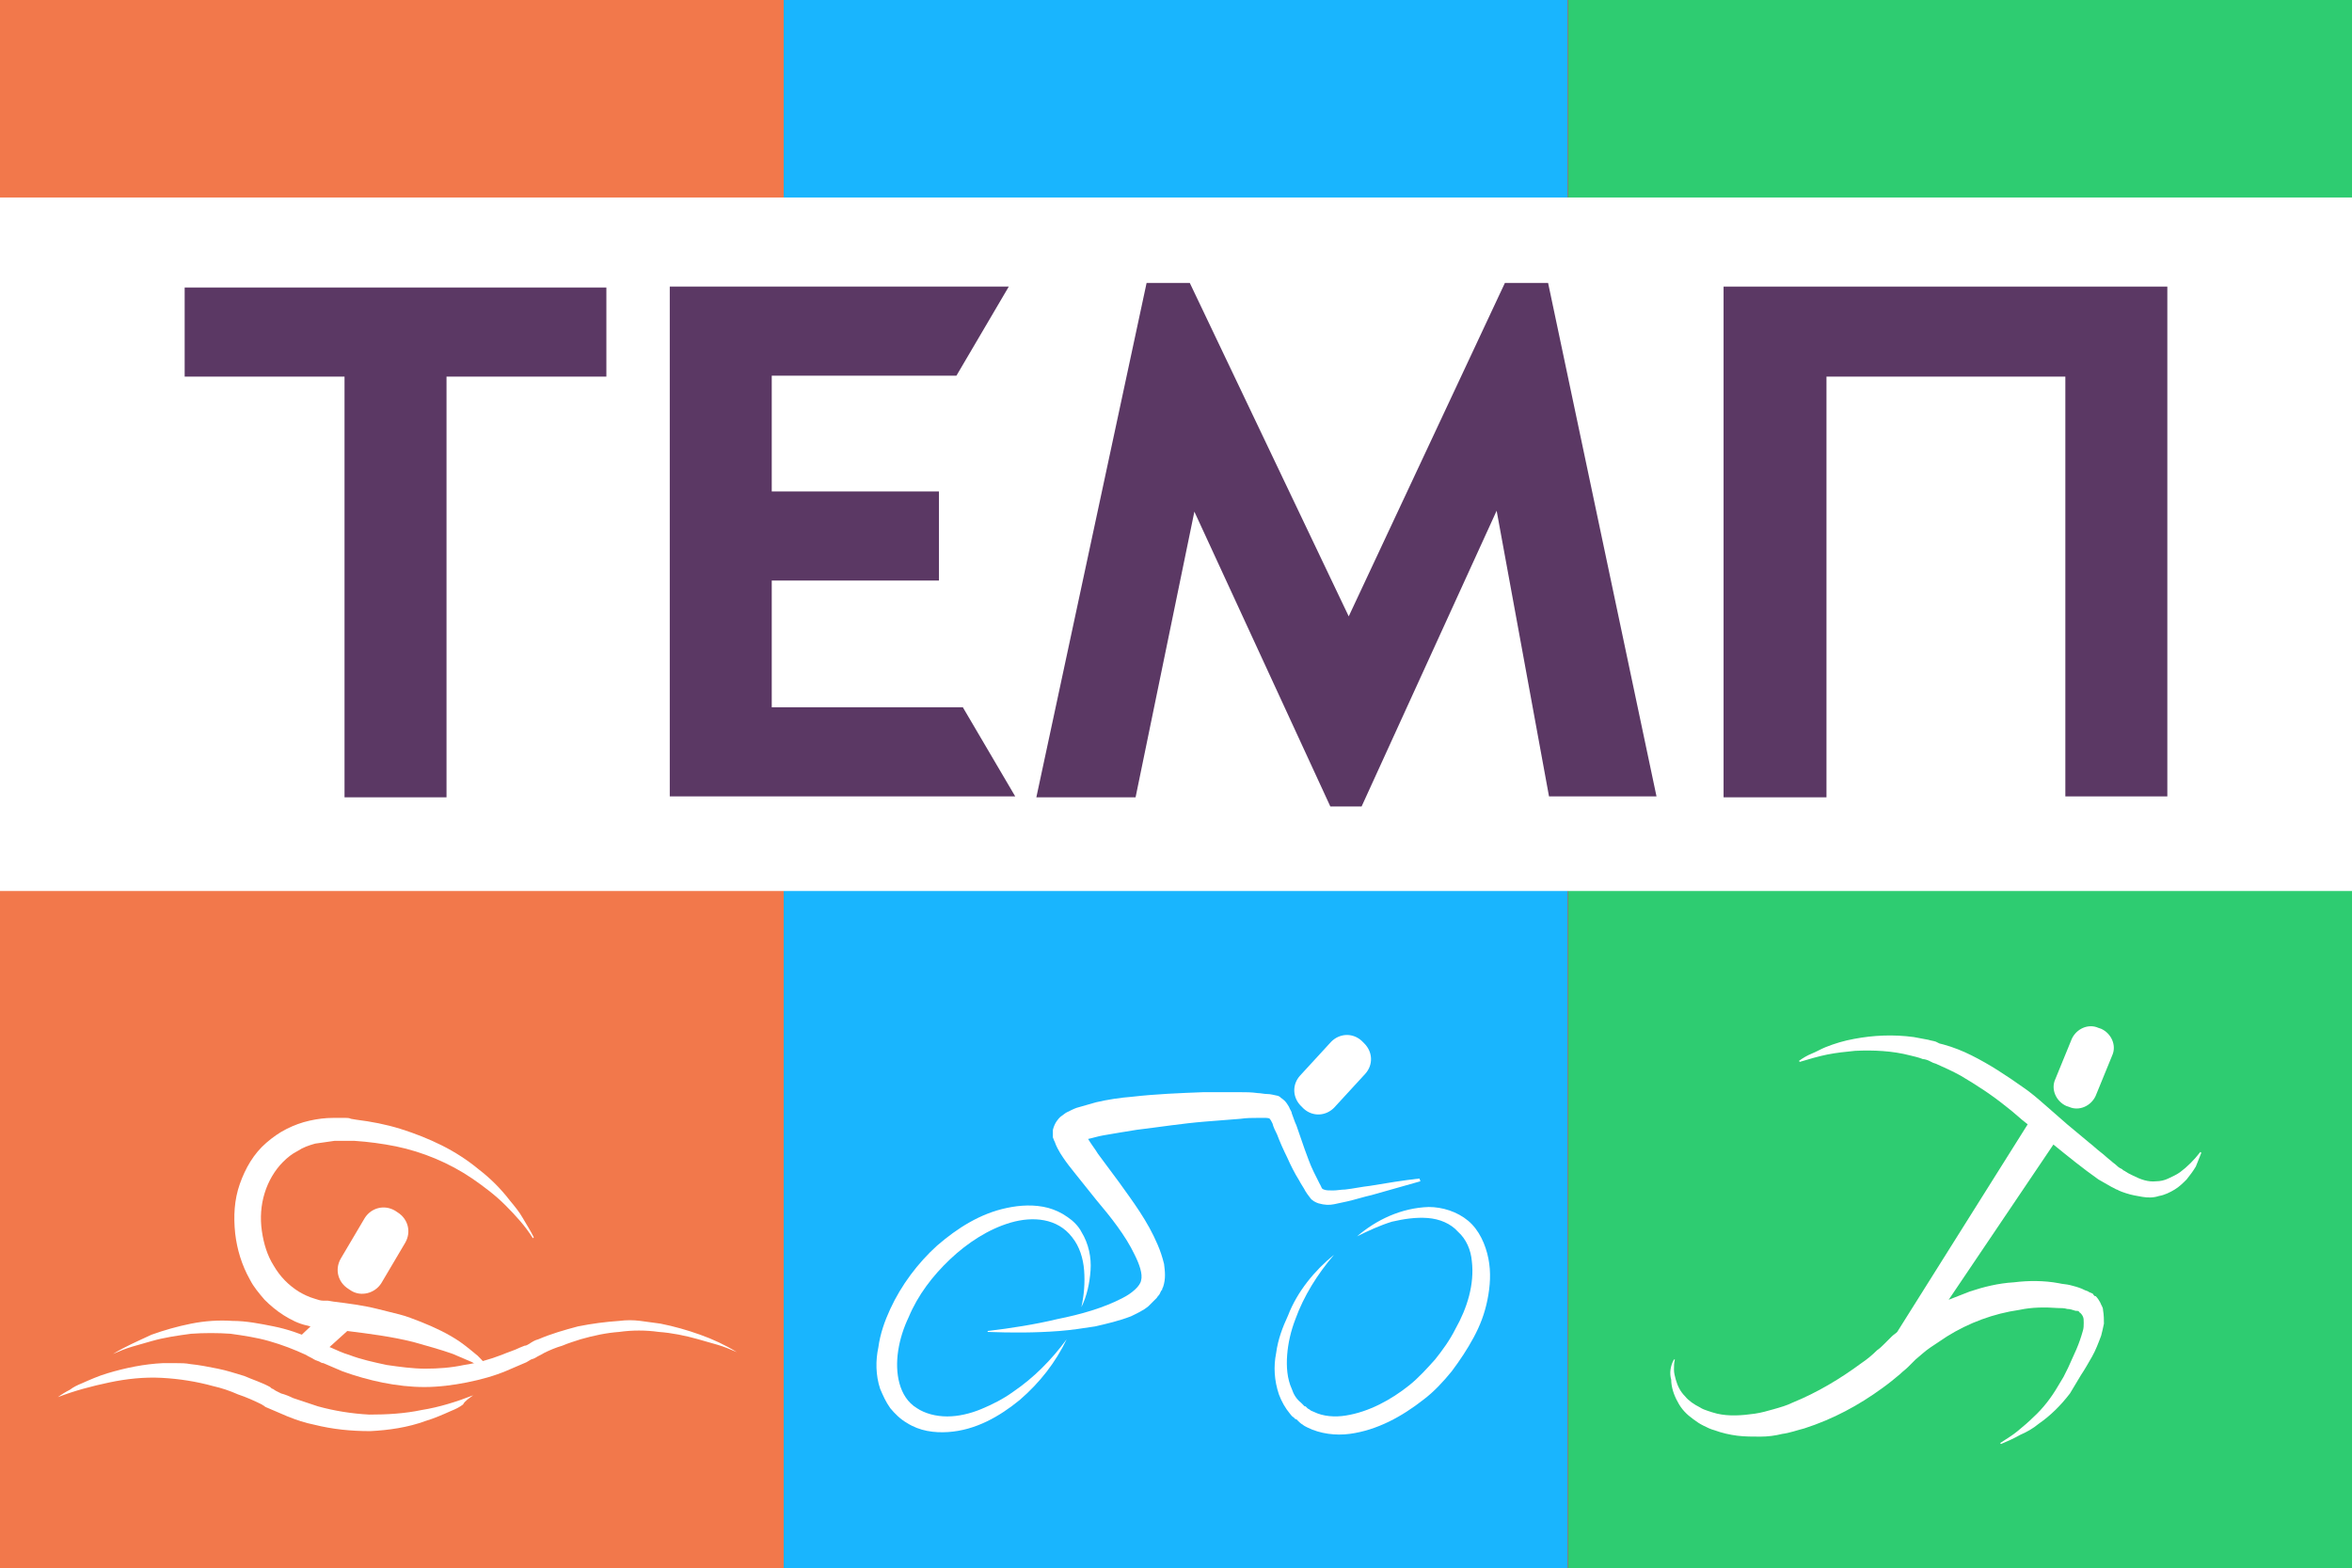 <?xml version="1.0" encoding="utf-8"?>
<!-- Generator: Adobe Illustrator 19.0.1, SVG Export Plug-In . SVG Version: 6.00 Build 0)  -->
<svg version="1.1" id="Слой_1" xmlns="http://www.w3.org/2000/svg" xmlns:xlink="http://www.w3.org/1999/xlink" x="0px" y="0px"
	 viewBox="0 0 256 170.7" style="enable-background:new 0 0 256 170.7;" xml:space="preserve">
<rect x="0" y="0" width="256" height="170.7" fill="#808080" stroke="none"/>
<style type="text/css">
	.st0{fill:#F2784B;}
	.st1{fill:#19B5FE;}
	.st2{fill:#2ECC71;}
	.st3{fill:#FFFFFF;}
	.st4{fill:#5B3864;}
</style>
<rect class="st0" width="85.3" height="170.7"/>
<rect x="85.3" class="st1" width="85.3" height="170.7"/>
<rect x="170.7" class="st2" width="85.3" height="170.7"/>
<g>
	<path class="st3" d="M38.2,140.5l-0.3-0.2c-1.1-0.7-1.5-2.1-0.8-3.3l2.6-4.4c0.7-1.1,2.1-1.5,3.3-0.8l0.3,0.2
		c1.1,0.7,1.5,2.1,0.8,3.3l-2.6,4.4C40.8,140.8,39.3,141.2,38.2,140.5z"/>
	<path class="st3" d="M26.1,128.9c0.6-1.7,1.5-3.3,2.9-4.5c0.7-0.6,1.4-1.1,2.2-1.5c0.8-0.4,1.6-0.7,2.5-0.9
		c0.9-0.2,1.7-0.3,2.6-0.3c0.4,0,0.8,0,1.3,0c0.2,0,0.4,0,0.6,0.1l0.6,0.1c1.6,0.2,3.2,0.5,4.8,1c1.6,0.5,3.1,1.1,4.5,1.8
		c1.4,0.7,2.8,1.6,4,2.6c1.3,1,2.4,2.1,3.4,3.4c0.5,0.6,1,1.2,1.4,1.9c0.4,0.7,0.8,1.3,1.2,2.1l-0.1,0.1c-0.8-1.3-1.9-2.5-3-3.6
		c-1.1-1.1-2.3-2-3.6-2.9c-2.5-1.7-5.4-2.9-8.3-3.5c-1.5-0.3-3-0.5-4.5-0.6l-0.6,0c-0.2,0-0.4,0-0.5,0c-0.4,0-0.7,0-1.1,0
		c-0.7,0.1-1.4,0.2-2.1,0.3c-0.7,0.2-1.3,0.4-1.9,0.8c-0.6,0.3-1.1,0.7-1.6,1.2c-0.9,0.9-1.6,2.1-2,3.4c-0.4,1.3-0.5,2.7-0.3,4.1
		c0.2,1.4,0.6,2.7,1.3,3.8c0.7,1.2,1.6,2.1,2.7,2.8c0.5,0.3,1.1,0.6,1.8,0.8c0.3,0.1,0.6,0.2,0.9,0.2c0.1,0,0.2,0,0.2,0l0.3,0
		l0.6,0.1c1.6,0.2,3.2,0.4,4.8,0.8c0.4,0.1,0.8,0.2,1.2,0.3c0.4,0.1,0.8,0.2,1.2,0.3c0.8,0.2,1.5,0.5,2.3,0.8c1.5,0.6,3,1.3,4.3,2.2
		c0.7,0.5,1.3,1,1.9,1.5c0.3,0.3,0.6,0.6,0.8,0.9c0.3,0.3,0.5,0.6,0.7,1l-0.1,0.1c-0.3-0.2-0.6-0.5-1-0.7c-0.3-0.2-0.7-0.4-1-0.6
		c-0.7-0.3-1.4-0.6-2.1-0.9c-1.4-0.5-2.9-0.9-4.3-1.3c-2.4-0.6-4.8-0.9-7.2-1.2l-3.1,2.8l-2.8-1.5l1.9-1.8c-0.1,0-0.3-0.1-0.4-0.1
		c-0.9-0.2-1.7-0.6-2.5-1.1c-0.8-0.5-1.5-1.1-2.1-1.7c-0.6-0.7-1.2-1.4-1.6-2.2c-0.9-1.6-1.4-3.3-1.6-5
		C25.4,132.4,25.5,130.6,26.1,128.9z"/>
	<path class="st3" d="M12.3,147.4c0.7-0.3,1.4-0.6,2.1-0.8c0.7-0.2,1.4-0.4,2.1-0.6c1.4-0.4,2.8-0.6,4.3-0.8c1.4-0.1,2.9-0.1,4.3,0
		c1.4,0.2,2.8,0.4,4.2,0.8c1.4,0.4,2.7,0.9,4,1.5c0.3,0.2,0.6,0.3,0.9,0.5l0.2,0.1c0.1,0,0.2,0.1,0.3,0.1c0.2,0.1,0.3,0.2,0.5,0.2
		c0.7,0.3,1.4,0.6,2.1,0.9c2.8,1,5.9,1.7,8.9,1.7c1.5,0,3.1-0.2,4.6-0.5c1.5-0.3,3-0.7,4.4-1.3c0.7-0.3,1.4-0.6,2.1-0.9
		c0.2-0.1,0.3-0.2,0.5-0.3l0.3-0.1l0.2-0.1c0.3-0.2,0.6-0.3,0.9-0.5c0.6-0.3,1.3-0.6,2-0.8c0.7-0.3,1.4-0.5,2-0.7
		c1.4-0.4,2.8-0.7,4.2-0.8c1.4-0.2,2.9-0.2,4.3,0c1.4,0.1,2.9,0.4,4.3,0.8c0.7,0.2,1.4,0.4,2.1,0.6c0.7,0.2,1.4,0.5,2.1,0.8
		c-1.3-0.8-2.6-1.4-4-1.9c-1.4-0.5-2.8-0.9-4.3-1.2c-0.7-0.1-1.5-0.2-2.2-0.3c-0.8-0.1-1.5-0.1-2.3,0c-1.5,0.1-3,0.3-4.5,0.6
		c-1.5,0.4-2.9,0.8-4.3,1.4c-0.4,0.1-0.7,0.3-1,0.5c-0.2,0.1-0.3,0.2-0.5,0.2c-0.2,0.1-0.3,0.1-0.5,0.2c-0.6,0.3-1.3,0.5-2,0.8
		c-1.3,0.5-2.7,0.9-4.1,1.1c-1.4,0.3-2.8,0.4-4.2,0.4c-1.4,0-2.8-0.2-4.2-0.4c-1.4-0.3-2.8-0.6-4.1-1.1c-0.7-0.2-1.3-0.5-2-0.8
		c-0.2-0.1-0.3-0.1-0.5-0.2l-0.2-0.1l-0.2-0.1c-0.4-0.2-0.7-0.3-1-0.5c-1.4-0.6-2.8-1.1-4.3-1.4c-1.5-0.3-3-0.6-4.5-0.6
		c-1.5-0.1-3,0-4.5,0.3c-1.5,0.3-2.9,0.7-4.3,1.2C15,146,13.6,146.6,12.3,147.4z"/>
	<path class="st3" d="M51.5,151.9c-1.8,0.7-3.7,1.3-5.6,1.6c-1.9,0.4-3.8,0.5-5.7,0.5c-1.9-0.1-3.8-0.4-5.6-0.9
		c-0.9-0.3-1.8-0.6-2.7-0.9c-0.4-0.2-0.9-0.4-1.3-0.5c-0.2-0.1-0.4-0.2-0.6-0.3l-0.3-0.2c-0.1,0-0.2-0.1-0.3-0.2
		c-0.9-0.5-1.9-0.8-2.8-1.2c-1-0.3-1.9-0.6-2.9-0.8c-1-0.2-2-0.4-3-0.5c-0.5-0.1-1-0.1-1.5-0.1c-0.5,0-1,0-1.5,0c-2,0.1-4,0.5-6,1.1
		c-1,0.3-1.9,0.7-2.8,1.1c-0.5,0.2-0.9,0.4-1.3,0.7c-0.4,0.2-0.9,0.5-1.3,0.8c1.8-0.7,3.7-1.2,5.6-1.6c1.9-0.4,3.8-0.6,5.7-0.5
		c1.9,0.1,3.8,0.4,5.6,0.9c0.9,0.2,1.8,0.5,2.7,0.9c0.9,0.3,1.8,0.7,2.6,1.1c0.1,0.1,0.2,0.1,0.3,0.2c0.1,0.1,0.2,0.1,0.4,0.2
		c0.2,0.1,0.5,0.2,0.7,0.3c0.5,0.2,0.9,0.4,1.4,0.6c1,0.4,1.9,0.7,2.9,0.9c2,0.5,4,0.7,6.1,0.7c2-0.1,4.1-0.4,6-1.1
		c1-0.3,1.9-0.7,2.8-1.1c0.5-0.2,0.9-0.4,1.3-0.7C50.6,152.5,51.1,152.2,51.5,151.9z"/>
</g>
<g>
	<path class="st3" d="M182.2,148l0.1,0c-0.1,0.4-0.1,0.7-0.1,1.1c0,0.4,0.1,0.7,0.2,1.1c0.2,0.7,0.5,1.3,1,1.8
		c0.4,0.5,1,0.9,1.6,1.2c0.3,0.2,0.6,0.3,0.9,0.4c0.3,0.1,0.6,0.2,1,0.3c1.3,0.3,2.7,0.2,4.1,0c0.7-0.1,1.4-0.3,2.1-0.5
		c0.7-0.2,1.4-0.4,2-0.7c2.7-1.1,5.2-2.6,7.5-4.3c0.6-0.4,1.2-0.9,1.7-1.4c0.3-0.2,0.6-0.5,0.8-0.7l0.4-0.4l0.4-0.4
		c0.2-0.2,0.4-0.3,0.6-0.5l14.2-22.6c-0.8-0.6-1.5-1.3-2.3-1.9c-1.6-1.3-3.3-2.4-5-3.4c-0.9-0.5-1.8-0.9-2.7-1.3l-0.3-0.1l-0.2-0.1
		l-0.2-0.1c-0.2-0.1-0.5-0.2-0.7-0.2c-0.5-0.2-1-0.3-1.4-0.4c-1.9-0.5-4-0.6-6-0.5c-1,0.1-2,0.2-3,0.4c-1,0.2-2,0.5-3,0.8l-0.1-0.1
		c0.4-0.3,0.9-0.6,1.4-0.8c0.5-0.2,1-0.5,1.5-0.7c1-0.4,2-0.7,3.1-0.9c2.1-0.4,4.3-0.5,6.5-0.2c0.5,0.1,1.1,0.2,1.6,0.3
		c0.3,0.1,0.5,0.1,0.8,0.2l0.2,0.1l0.2,0.1l0.4,0.1c1.1,0.3,2.1,0.7,3.1,1.2c2,1,3.8,2.2,5.5,3.4c0.9,0.6,1.7,1.3,2.5,2
		c0.8,0.7,1.6,1.4,2.4,2.1l1.2,1l1.2,1c0.4,0.3,0.8,0.7,1.2,1c0.4,0.3,0.8,0.7,1.2,1c0.2,0.2,0.4,0.3,0.6,0.5
		c0.2,0.2,0.4,0.3,0.6,0.4l0.1,0.1l0.2,0.1c0.1,0.1,0.2,0.1,0.3,0.2c0.2,0.1,0.4,0.2,0.6,0.3c0.8,0.4,1.6,0.7,2.5,0.6
		c0.4,0,0.9-0.1,1.3-0.3c0.4-0.2,0.9-0.4,1.3-0.7c0.8-0.6,1.5-1.3,2.2-2.2l0.1,0.1c-0.2,0.5-0.4,1-0.6,1.5c-0.3,0.5-0.6,0.9-1,1.4
		c-0.4,0.4-0.8,0.8-1.3,1.1c-0.5,0.3-1.1,0.6-1.7,0.7c-0.6,0.2-1.2,0.2-1.8,0.1c-0.6-0.1-1.2-0.2-1.8-0.4c-0.3-0.1-0.6-0.2-0.8-0.3
		c-0.1-0.1-0.3-0.1-0.4-0.2l-0.2-0.1l-0.2-0.1c-0.2-0.1-0.5-0.3-0.7-0.4c-0.2-0.1-0.5-0.3-0.7-0.4c-1.7-1.2-3.3-2.5-4.9-3.8
		l-11.4,16.9c0.8-0.3,1.5-0.6,2.3-0.9c1.5-0.5,3.1-0.9,4.8-1c1.6-0.2,3.3-0.2,4.9,0.1c0.4,0.1,0.8,0.1,1.2,0.2
		c0.4,0.1,0.8,0.2,1.3,0.4c0.2,0.1,0.4,0.2,0.7,0.3c0.1,0.1,0.2,0.1,0.4,0.2c0.1,0,0.1,0.1,0.2,0.2l0.1,0.1l0,0l0.1,0l0,0
		c0.2,0.2,0.4,0.5,0.5,0.7c0.1,0.3,0.3,0.5,0.3,0.8c0.1,0.6,0.1,1.1,0.1,1.5c-0.1,0.5-0.2,0.9-0.3,1.3c-0.3,0.8-0.6,1.6-1,2.3
		c-0.4,0.7-0.8,1.4-1.2,2c-0.2,0.3-0.4,0.7-0.6,1l-0.3,0.5c-0.1,0.2-0.2,0.3-0.3,0.5c-1,1.3-2.1,2.4-3.4,3.3c-0.6,0.5-1.3,0.9-2,1.2
		c-0.7,0.4-1.4,0.7-2.1,1l-0.1-0.1c0.6-0.4,1.3-0.8,1.9-1.3c0.6-0.5,1.2-1,1.7-1.5c1.1-1,2-2.2,2.7-3.4c0.1-0.2,0.2-0.3,0.3-0.5
		l0.3-0.5l0.5-1c0.3-0.7,0.6-1.3,0.9-2c0.3-0.7,0.5-1.3,0.7-2c0.1-0.3,0.1-0.6,0.1-0.9c0-0.3,0-0.5-0.1-0.7
		c-0.1-0.2-0.2-0.3-0.3-0.4l0,0c0,0,0,0,0,0l0,0l0,0l0,0c0,0,0,0,0,0c0,0-0.1,0-0.1-0.1c-0.1-0.1-0.2-0.1-0.4-0.1
		c-0.3-0.1-0.6-0.2-0.9-0.2c-0.3-0.1-0.7-0.1-1-0.1c-1.4-0.1-2.8-0.1-4.2,0.2c-2.8,0.4-5.5,1.4-7.9,2.9c-0.6,0.4-1.2,0.8-1.8,1.2
		c-0.6,0.4-1.1,0.9-1.6,1.3l-0.4,0.4l-0.4,0.4c-0.3,0.3-0.6,0.5-0.9,0.8c-0.6,0.5-1.2,1-1.9,1.5c-2.6,1.9-5.4,3.4-8.5,4.4
		c-0.8,0.2-1.6,0.5-2.4,0.6c-0.8,0.2-1.6,0.3-2.4,0.3c-0.8,0-1.7,0-2.5-0.1c-0.8-0.1-1.7-0.3-2.5-0.6c-0.4-0.1-0.8-0.3-1.2-0.5
		c-0.4-0.2-0.7-0.4-1.1-0.7c-0.7-0.5-1.3-1.1-1.7-1.9c-0.4-0.7-0.7-1.6-0.7-2.4C181.7,149.5,181.8,148.7,182.2,148z"/>
	<path class="st3" d="M228.1,119.3c-0.5,1.1-1.8,1.7-2.9,1.2l-0.3-0.1c-1.1-0.5-1.7-1.8-1.2-2.9l1.8-4.4c0.5-1.1,1.8-1.7,2.9-1.2
		l0.3,0.1c1.1,0.5,1.7,1.8,1.2,2.9L228.1,119.3z"/>
</g>
<g>
	<path class="st3" d="M141.5,117.1c-0.9,1-0.8,2.4,0.1,3.3l0.3,0.3c1,0.9,2.4,0.8,3.3-0.1l3.4-3.7c0.9-1,0.8-2.4-0.1-3.3l-0.3-0.3
		c-1-0.9-2.4-0.8-3.3,0.1L141.5,117.1z"/>
	<path class="st3" d="M154.6,128.6l-5.3,1.5c-0.9,0.2-1.8,0.5-2.7,0.7c-0.5,0.1-0.9,0.2-1.4,0.3c-0.5,0.1-1,0.1-1.7-0.1
		c-0.3-0.1-0.7-0.3-0.9-0.6c-0.1-0.1-0.2-0.3-0.3-0.4l-0.2-0.3c-0.2-0.4-0.5-0.8-0.7-1.2c-0.5-0.8-0.9-1.6-1.3-2.5
		c-0.4-0.8-0.8-1.7-1.1-2.5c-0.2-0.4-0.4-0.8-0.5-1.2c-0.1-0.2-0.2-0.4-0.3-0.5c-0.1-0.1-0.2-0.2,0-0.1l0.3,0.1
		c-0.2,0-0.5-0.1-0.7-0.1c-0.3,0-0.6,0-0.9,0c-0.6,0-1.2,0-1.9,0.1c-1.3,0.1-2.5,0.2-3.8,0.3c-2.5,0.2-5,0.6-7.5,0.9
		c-1.2,0.2-2.5,0.4-3.6,0.6c-0.6,0.1-1.2,0.3-1.7,0.4c-0.2,0.1-0.5,0.2-0.6,0.2c-0.1,0-0.1,0.1-0.1,0c0,0,0.2-0.1,0.3-0.6
		c0-0.1,0-0.3,0-0.4l0,0.1l0,0l0,0c0,0,0-0.1,0-0.1l0,0c0,0,0,0.1,0.1,0.2c0.1,0.2,0.2,0.4,0.4,0.7c0.3,0.5,0.7,1,1,1.5l2.3,3.1
		c1.5,2.1,3.1,4.2,4.2,6.8c0.3,0.7,0.5,1.3,0.7,2.1c0.1,0.8,0.2,1.6-0.1,2.5l-0.1,0.2l0,0.1l-0.1,0.1l-0.1,0.2
		c-0.1,0.3-0.3,0.4-0.4,0.6c-0.3,0.3-0.6,0.6-0.9,0.9c-0.6,0.5-1.3,0.8-1.9,1.1c-1.3,0.5-2.6,0.8-3.9,1.1c-1.3,0.2-2.6,0.4-3.9,0.5
		c-2.6,0.2-5.2,0.2-7.8,0.1l0-0.1c2.5-0.3,5.1-0.7,7.6-1.3c2.5-0.5,5-1.2,7.1-2.3c1-0.5,1.9-1.3,2-1.9c0.2-0.7-0.2-1.8-0.7-2.8
		c-1-2.1-2.6-4.1-4.2-6l-2.4-3c-0.4-0.5-0.8-1-1.2-1.6c-0.2-0.3-0.4-0.6-0.6-1c-0.1-0.2-0.2-0.4-0.3-0.7l-0.1-0.2
		c0-0.1-0.1-0.2-0.1-0.3l0-0.2c0-0.2,0-0.4,0-0.6c0.2-0.8,0.6-1.2,0.8-1.4c0.3-0.2,0.5-0.4,0.7-0.5c0.4-0.2,0.8-0.4,1.1-0.5
		c0.7-0.2,1.4-0.4,2.1-0.6c1.3-0.3,2.6-0.5,3.9-0.6c2.6-0.3,5.2-0.4,7.8-0.5c1.3,0,2.6,0,3.9,0c0.7,0,1.3,0,2,0.1
		c0.3,0,0.7,0.1,1,0.1c0.4,0,0.7,0.1,1.2,0.2l0.2,0.1l0.1,0.1c0.6,0.4,0.7,0.7,0.9,1c0.1,0.3,0.3,0.5,0.3,0.7
		c0.2,0.5,0.3,0.9,0.5,1.3c0.3,0.9,0.6,1.7,0.9,2.6c0.3,0.8,0.6,1.7,1,2.5c0.2,0.4,0.4,0.8,0.6,1.2c0.3,0.5,0.2,0.6,0.5,0.7
		c0.2,0.1,0.6,0.1,1,0.1c0.4,0,0.9-0.1,1.3-0.1c0.9-0.1,1.8-0.3,2.7-0.4c1.8-0.3,3.6-0.6,5.4-0.8L154.6,128.6z"/>
	<path class="st3" d="M145.2,136.6c-1.8,2.1-3.3,4.5-4.2,7c-0.5,1.3-0.8,2.6-0.9,3.9c-0.1,1.3,0,2.6,0.5,3.7c0.2,0.6,0.5,1.1,1,1.5
		c0.1,0.1,0.2,0.2,0.3,0.3l0.1,0.1c0,0,0.1,0,0,0l0.1,0l0.2,0.2c0.1,0.1,0.2,0.1,0.3,0.2c0.1,0.1,0.2,0.1,0.4,0.2
		c1,0.5,2.3,0.6,3.5,0.4c2.5-0.4,4.9-1.7,6.9-3.3c1-0.8,1.9-1.8,2.8-2.8c0.8-1,1.6-2.1,2.2-3.3c1.3-2.3,2.1-4.9,1.8-7.4
		c-0.1-1.2-0.6-2.4-1.5-3.2c-0.8-0.9-2-1.4-3.3-1.5c-1.3-0.1-2.6,0.1-3.9,0.4c-1.3,0.4-2.6,1-3.8,1.6c2.1-1.8,4.8-3.1,7.8-3.2
		c1.5,0,3.1,0.5,4.3,1.5c1.2,1,1.9,2.6,2.2,4.1c0.3,1.5,0.2,3-0.1,4.5c-0.3,1.5-0.8,2.8-1.5,4.1c-0.7,1.3-1.5,2.5-2.4,3.7
		c-0.9,1.1-1.9,2.2-3.1,3.1c-2.3,1.8-5,3.3-8,3.7c-1.5,0.2-3.2,0-4.6-0.7c-0.2-0.1-0.4-0.2-0.5-0.3c-0.2-0.1-0.4-0.3-0.5-0.4
		l-0.2-0.2l-0.1,0l-0.1-0.1l-0.1-0.1c-0.2-0.1-0.3-0.3-0.4-0.4c-0.5-0.6-0.9-1.3-1.2-2.1c-0.5-1.5-0.6-3-0.3-4.5
		c0.2-1.5,0.7-2.8,1.3-4.1C141.2,140.6,143.1,138.3,145.2,136.6z"/>
	<path class="st3" d="M117.7,142.3c0.3-1.3,0.4-2.7,0.3-4c-0.1-1.3-0.5-2.6-1.3-3.6c-1.6-2.1-4.3-2.3-6.7-1.6
		c-2.4,0.7-4.7,2.2-6.6,4c-1.9,1.8-3.5,3.9-4.5,6.3c-1.1,2.3-1.6,5-1,7.2c0.3,1.1,0.9,2.1,1.9,2.7c0.9,0.6,2.1,0.9,3.3,0.9
		c1.2,0,2.5-0.3,3.7-0.8c1.2-0.5,2.4-1.1,3.5-1.9c2.2-1.5,4.1-3.4,5.8-5.7c-1.2,2.5-2.9,4.7-5.1,6.6c-2.2,1.8-4.8,3.3-7.8,3.5
		c-1.5,0.1-3.1-0.1-4.5-1c-0.7-0.4-1.3-1-1.8-1.6c-0.5-0.7-0.8-1.4-1.1-2.1c-0.5-1.5-0.5-3.1-0.2-4.5c0.2-1.5,0.7-2.9,1.3-4.2
		c1.2-2.6,3-5,5.1-6.9c2.2-1.9,4.7-3.5,7.6-4.1c1.4-0.3,3-0.4,4.5,0c0.7,0.2,1.4,0.5,2.1,1c0.6,0.4,1.2,1,1.5,1.6
		c0.8,1.3,1.1,2.8,1,4.2C118.6,139.7,118.3,141.1,117.7,142.3z"/>
</g>
<rect y="21.5" class="st3" width="256" height="75.5"/>
<g>
	<path class="st4" d="M66,41H48.6v45.8H37.5V41H20.1v-9.7H66V41z"/>
	<path class="st4" d="M110.5,86.7H72.9V31.2h36.9l-5.7,9.7H84v12.6h18.2v9.7H84V77h20.8L110.5,86.7z"/>
	<path class="st4" d="M180.3,86.7h-11.7l-5.7-31.1l-14.7,32.2h-3.4L130,55.7l-6.4,31.1h-10.8l12-56h4.7l17.3,36.3l17-36.3h4.7
		L180.3,86.7z"/>
	<path class="st4" d="M235.9,86.7h-11.1V41h-26v45.8h-11.2V31.2h48.3V86.7z"/>
</g>
</svg>
